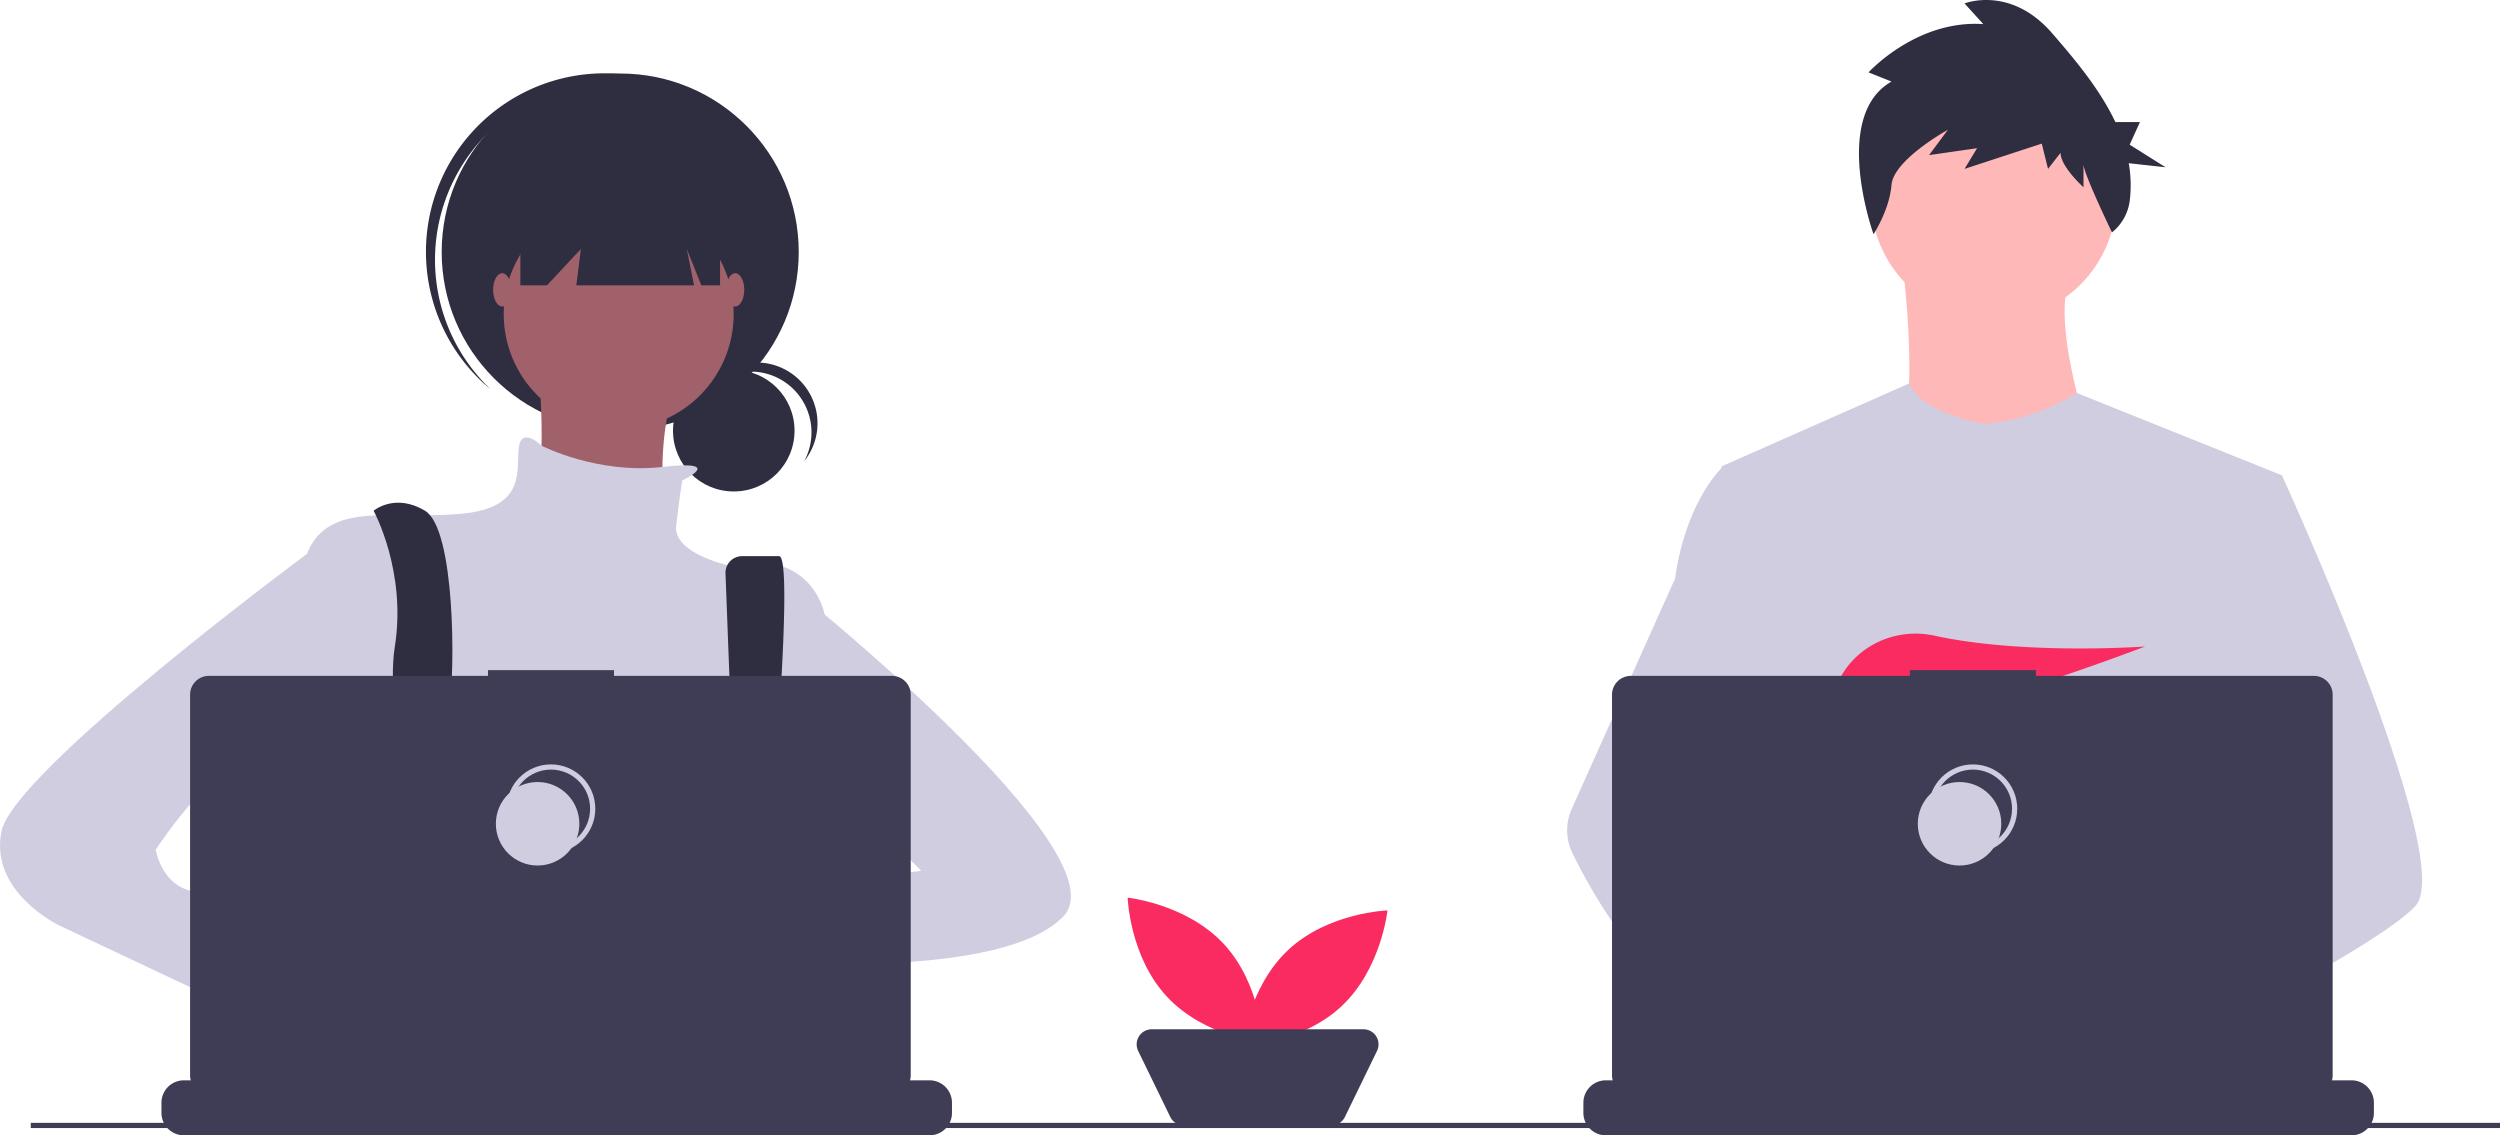 <svg id="af24c1d2-8586-4e6b-81b3-4cf1a6f0777f" data-name="Layer 1" xmlns="http://www.w3.org/2000/svg" width="961.845" height="436.795" viewBox="0 0 961.845 436.795"><title>shared_workspace</title><path d="M586.947,565.136c14.376,15.426,15.119,38.1,15.119,38.1s-22.565-2.338-36.941-17.764-15.119-38.1-15.119-38.1S572.571,549.71,586.947,565.136Z" transform="translate(-116.155 -202)" fill="#fa2b60"/><path d="M632.204,589.215c-15.426,14.376-38.1,15.119-38.1,15.119s2.338-22.565,17.764-36.941,38.1-15.119,38.1-15.119S647.63,574.839,632.204,589.215Z" transform="translate(-116.155 -202)" fill="#fa2b60"/><path d="M628.37,635H571.63a5.803,5.803,0,0,1-5.219-3.265l-12.353-25.393A5.803,5.803,0,0,1,559.277,598h81.446a5.803,5.803,0,0,1,5.219,8.342l-12.353,25.393A5.803,5.803,0,0,1,628.37,635Z" transform="translate(-116.155 -202)" fill="#3f3d56"/><circle cx="767.027" cy="76.07" r="47.244" fill="#ffb8b8"/><path d="M847.92,301.692s8.901,67.1-4.793,74.631,81.478,8.216,81.478,8.216-21.225-58.199-11.64-76Z" transform="translate(-116.155 -202)" fill="#ffb8b8"/><path d="M994.101,384.878l-7.915,36.042-16.736,76.253-.501,4.176L963.173,549.693l-3.842,32.116-2.576,21.574c-15.663,8.05-27.015,13.607-27.015,13.607s-.977-4.895-2.551-11.159c-10.992,3.296-31.332,8.763-48.569,9.855,6.277,6.996,9.161,13.569,5.249,18.419-11.808,14.622-60.558-16.01-77.608-27.433a46.154,46.154,0,0,0-.45,8.262l-13.048-10.035,1.291-23.09,2.178-39.068,2.737-48.994a51.438,51.438,0,0,1-2.165-6.444c-3.996-14.211-8.847-42.588-12.566-66.385-2.994-19.152-5.242-35.335-5.718-38.778-.064-.45-.096-.681-.096-.681l72.231-31.917c5.133,11.905,29.103,15.483,29.103,15.483,19.858-1.368,35.425-11.84,35.425-11.84Z" transform="translate(-116.155 -202)" fill="#d0cde1"/><path d="M935.22,603.3s-3.058,1.047-8.031,2.531c-10.992,3.296-31.332,8.763-48.569,9.855-14.841.951-27.381-1.336-29.675-11.018-.983-4.163.411-7.587,3.45-10.401,9.071-8.41,32.765-11.423,51.557-12.457,5.307-.289,10.215-.424,14.301-.475,6.938-.09,11.487.051,11.487.051l.109.424Z" transform="translate(-116.155 -202)" fill="#ffb8b8"/><path d="M843.88,233.382l-8.833-3.536s18.47-20.334,44.167-18.566l-7.228-7.957s17.667-7.073,33.727,11.493c8.443,9.76,18.211,21.232,24.301,34.155H939.474l-3.948,8.694,13.819,8.694L935.161,264.796a48.581,48.581,0,0,1,.385,14.42,18.657,18.657,0,0,1-6.832,12.205h0s-10.955-22.676-10.955-26.212v8.841s-8.833-7.957-8.833-13.261l-4.818,6.189-2.409-9.725-29.712,9.725,4.818-7.957-18.47,2.652,7.228-9.725s-20.879,11.493-21.682,21.218c-.803,9.725-6.914,18.94-6.914,18.94S820.592,246.643,843.88,233.382Z" transform="translate(-116.155 -202)" fill="#2f2e41"/><path d="M1045.452,550.573c-4.812,5.217-16.736,13.074-31.191,21.58-5.377,3.161-11.102,6.418-16.942,9.656-13.935,7.729-28.525,15.387-40.565,21.574-15.663,8.05-27.015,13.607-27.015,13.607s-.977-4.895-2.551-11.159c-2.107-8.384-5.281-19.222-8.59-24.021-.116-.167-.231-.321-.347-.475-.964-1.266-1.934-2.004-2.891-2.004L963.173,549.693l20.661-12.811-14.886-35.534L950.279,456.775l11.269-35.855,11.326-36.042h21.227s7.028,15.342,16.016,36.736c1.343,3.199,2.73,6.534,4.144,9.977C1032.751,476.563,1055.802,539.363,1045.452,550.573Z" transform="translate(-116.155 -202)" fill="#d0cde1"/><path d="M883.869,634.105c-11.808,14.622-60.558-16.01-77.608-27.433-3.713-2.486-5.923-4.06-5.923-4.06l15.599-20.803,4.94-6.585s4.42,2.345,10.954,6.161c.238.141.475.283.72.424,5.634,3.309,12.708,7.632,19.845,12.457,9.849,6.662,19.807,14.262,26.225,21.419C884.897,622.682,887.781,629.255,883.869,634.105Z" transform="translate(-116.155 -202)" fill="#ffb8b8"/><path d="M831.83,581.386a30.698,30.698,0,0,0-5.204.424c-14.77,2.538-19.126,15.907-20.366,24.863a46.154,46.154,0,0,0-.45,8.262l-13.048-10.035-4.754-3.656c-11.442-3.99-21.638-11.076-30.478-19.434A153.213,153.213,0,0,1,737.004,557.467a214.676,214.676,0,0,1-15.881-27.24,20.034,20.034,0,0,1-.276-16.993l16.158-36.01,23.617-52.63q.26-1.879.572-3.675c4.684-26.855,17.231-38.778,17.231-38.778h9.585l6.412,38.778,7.966,48.178-5.583,18.207-12.9,42.049L796.231,542.742Z" transform="translate(-116.155 -202)" fill="#d0cde1"/><path d="M842.679,469.136l8.194,9.56c3.044-.58,6.224-1.263,9.498-2.029l-2.354-7.532,5.755,6.714c34.691-8.532,77.69-25.121,77.69-25.121s-46.422,3.404-81.083-4.169c-15.336-3.35-31.114,4.252-37.408,18.633-3.658,8.359-3.083,15.601,9.89,15.601a85.688,85.688,0,0,0,13.076-1.23Z" transform="translate(-116.155 -202)" fill="#fa2b60"/><path d="M1029.487,626.267v3.9a8.571,8.571,0,0,1-.585,3.129,8.796,8.796,0,0,1-.623,1.285,8.633,8.633,0,0,1-7.42,4.215H733.971a8.633,8.633,0,0,1-7.42-4.215,8.792,8.792,0,0,1-.623-1.285,8.571,8.571,0,0,1-.585-3.129v-3.9a8.626,8.626,0,0,1,8.628-8.628h16.537v-1.818a.359.359,0,0,1,.36-.36H759.496a.359.359,0,0,1,.36.36v1.818h5.39v-1.818a.359.359,0,0,1,.36-.36h8.628a.359.359,0,0,1,.36.36v1.818h5.397v-1.818a.359.359,0,0,1,.36-.36h8.628a.359.359,0,0,1,.36.36v1.818h5.39v-1.818a.359.359,0,0,1,.36-.36h8.628a.359.359,0,0,1,.36.36v1.818h5.39v-1.818a.359.359,0,0,1,.36-.36H818.454a.359.359,0,0,1,.36.36v1.818h5.397v-1.818a.359.359,0,0,1,.36-.36h8.628a.359.359,0,0,1,.36.36v1.818h5.39v-1.818a.359.359,0,0,1,.36-.36h67.586a.359.359,0,0,1,.36.36v1.818h5.397v-1.818a.359.359,0,0,1,.36-.36h8.628a.363.363,0,0,1,.36.36v1.818h5.39v-1.818a.359.359,0,0,1,.36-.36h8.628a.359.359,0,0,1,.36.36v1.818h5.39v-1.818a.359.359,0,0,1,.36-.36h8.628a.359.359,0,0,1,.36.36v1.818h5.397v-1.818a.359.359,0,0,1,.36-.36h8.628a.358.358,0,0,1,.353.36v1.818h5.397v-1.818a.359.359,0,0,1,.36-.36h8.628a.359.359,0,0,1,.36.36v1.818h5.39v-1.818a.359.359,0,0,1,.36-.36h8.628a.359.359,0,0,1,.36.36v1.818h25.165A8.626,8.626,0,0,1,1029.487,626.267Z" transform="translate(-116.155 -202)" fill="#3f3d56"/><path d="M1006.387,462.037H899.455v-2.204h-48.487v2.204H743.596a7.233,7.233,0,0,0-7.233,7.233V615.693a7.233,7.233,0,0,0,7.233,7.233h262.791a7.233,7.233,0,0,0,7.233-7.233V469.27A7.233,7.233,0,0,0,1006.387,462.037Z" transform="translate(-116.155 -202)" fill="#3f3d56"/><circle cx="759.047" cy="311.157" r="16.061" fill="none" stroke="#d0cde1" stroke-miterlimit="10" stroke-width="2"/><circle cx="753.908" cy="316.939" r="16.061" fill="#d0cde1"/><circle cx="282.311" cy="165.705" r="23.383" fill="#2f2e41"/><path d="M404.98,344.966a23.386,23.386,0,0,1,20.584,34.48,23.377,23.377,0,1,0-38.839-25.687A23.325,23.325,0,0,1,404.98,344.966Z" transform="translate(-116.155 -202)" fill="#2f2e41"/><circle cx="238.618" cy="96.969" r="68.686" fill="#2f2e41"/><path d="M300.865,256.353a68.674,68.674,0,0,1,95.191-7.202c-.562-.534-1.117-1.072-1.701-1.591a68.686,68.686,0,0,0-91.271,102.669c.584.519,1.183,1.008,1.779,1.503A68.674,68.674,0,0,1,300.865,256.353Z" transform="translate(-116.155 -202)" fill="#2f2e41"/><circle cx="238.036" cy="120.835" r="44.239" fill="#a0616a"/><path d="M322.757,336.805s5.821,53.552-3.493,59.373,53.552,13.97,53.552,13.97-9.313-58.209,13.97-73.343Z" transform="translate(-116.155 -202)" fill="#a0616a"/><path d="M378.638,386.864s17.335-8.095-7.631-5.212-46.506-8.176-46.506-8.176-7.564-7.567-8.729.582,3.493,23.283-22.119,25.612-48.895-4.657-58.209,12.806-4.657,93.134-4.657,93.134,17.463,62.865,31.433,72.179,136.208-3.493,136.208-3.493l34.925-62.865v-73.343s-4.657-25.612-37.254-18.627c0,0-20.955-4.657-19.791-15.134S378.638,386.864,378.638,386.864Z" transform="translate(-116.155 -202)" fill="#d0cde1"/><path d="M266.84,622.278c.72-3.135,1.201-4.908,1.201-4.908l-.373-2.551-3.835-26.045-1.613-10.986c13.967-5.821,17.462-32.598,17.462-32.598l.527-.315,2.384-1.426v-.006L291.151,538.309l.173-.103,3.456,2.3,7.022,4.683a82.572,82.572,0,0,0,65.023,14.899,71.581,71.581,0,0,0,15.303-4.42l16.935-5.647.527-.173.52.077,9.932,1.503.18.032.822.122-2.3,15.901-3.334,23.109c8.808,4.664,16.64,13.427,23.488,24.227q2.274,3.585,4.407,7.459c1.85,3.341,3.617,6.816,5.3,10.376.206.424.405.854.604,1.285.649,1.394,1.291,2.801,1.915,4.214H263.757c.231-1.42.463-2.775.687-4.08a.995.995,0,0,0,.026-.135c.084-.437.161-.861.231-1.285C265.485,628.413,266.243,624.873,266.84,622.278Z" transform="translate(-116.155 -202)" fill="#2f2e41"/><path d="M259.892,398.506S272.698,421.79,268.041,450.894s13.97,101.283,13.97,101.283l13.97-3.493s-9.313-60.537-6.985-74.507,2.328-68.686-9.313-75.671S259.892,398.506,259.892,398.506Z" transform="translate(-116.155 -202)" fill="#2f2e41"/><path d="M395.282,422.702l4.893,128.893,9.313,5.821s13.388-141.447,6.403-141.447H401.679A6.406,6.406,0,0,0,395.282,422.702Z" transform="translate(-116.155 -202)" fill="#2f2e41"/><circle cx="172.26" cy="341.446" r="5.821" fill="#fa2b60"/><circle cx="288.677" cy="347.267" r="5.821" fill="#fa2b60"/><polygon points="200.2 65.536 200.2 109.775 210.445 109.775 223.483 95.805 221.737 109.775 267.024 109.775 264.23 95.805 269.818 109.775 277.035 109.775 277.035 65.536 200.2 65.536" fill="#2f2e41"/><ellipse cx="193.215" cy="111.521" rx="3.493" ry="6.403" fill="#a0616a"/><ellipse cx="282.856" cy="111.521" rx="3.493" ry="6.403" fill="#a0616a"/><path d="M422.877,548.685s-52.97-9.895-56.462,7.567,58.791,9.895,58.791,9.895Z" transform="translate(-116.155 -202)" fill="#a0616a"/><path d="M421.712,428.775S548.607,530.058,525.324,554.506s-111.761,17.463-111.761,17.463l5.821-29.104,51.224-5.821-25.612-25.612-23.284,2.328Z" transform="translate(-116.155 -202)" fill="#d0cde1"/><path d="M234.28,597.58l16.298,12.806s11.642,36.089,29.104,25.612-16.298-47.731-16.298-47.731l-19.791-6.985Z" transform="translate(-116.155 -202)" fill="#a0616a"/><path d="M250.579,410.148l-16.255,4.892S121.355,498.625,116.699,521.909s22.119,36.089,22.119,36.089l101.283,47.731,10.478-27.94-47.731-24.448s3.493-6.985-10.478-8.149-16.298-16.298-16.298-16.298,27.94-43.074,43.074-33.761,19.791,16.298,19.791,16.298Z" transform="translate(-116.155 -202)" fill="#d0cde1"/><path d="M482.416,626.267v3.9a8.57,8.57,0,0,1-.585,3.129,8.79,8.79,0,0,1-.623,1.285,8.633,8.633,0,0,1-7.42,4.215H186.9a8.633,8.633,0,0,1-7.42-4.215,8.794,8.794,0,0,1-.623-1.285,8.571,8.571,0,0,1-.585-3.129v-3.9A8.626,8.626,0,0,1,186.9,617.639h16.537v-1.818a.359.359,0,0,1,.36-.36h8.628a.359.359,0,0,1,.36.36v1.818h5.39v-1.818a.359.359,0,0,1,.36-.36h8.628a.359.359,0,0,1,.36.36v1.818H232.919v-1.818a.359.359,0,0,1,.36-.36h8.628a.359.359,0,0,1,.36.36v1.818h5.39v-1.818a.359.359,0,0,1,.36-.36h8.628a.359.359,0,0,1,.36.36v1.818h5.39v-1.818a.359.359,0,0,1,.36-.36h8.628a.359.359,0,0,1,.36.36v1.818H277.139v-1.818a.359.359,0,0,1,.36-.36H286.127a.359.359,0,0,1,.36.36v1.818h5.39v-1.818a.359.359,0,0,1,.36-.36h67.586a.359.359,0,0,1,.36.36v1.818h5.397v-1.818a.359.359,0,0,1,.36-.36h8.628a.363.363,0,0,1,.36.36v1.818h5.39v-1.818a.359.359,0,0,1,.36-.36H389.305a.359.359,0,0,1,.36.36v1.818h5.39v-1.818a.359.359,0,0,1,.36-.36h8.628a.359.359,0,0,1,.36.36v1.818h5.397v-1.818a.359.359,0,0,1,.36-.36h8.628a.358.358,0,0,1,.353.36v1.818h5.397v-1.818a.359.359,0,0,1,.36-.36h8.628a.359.359,0,0,1,.36.36v1.818h5.39v-1.818a.359.359,0,0,1,.36-.36H448.263a.359.359,0,0,1,.36.36v1.818h25.165A8.626,8.626,0,0,1,482.416,626.267Z" transform="translate(-116.155 -202)" fill="#3f3d56"/><path d="M459.315,462.034H352.383v-2.204H303.896v2.204H196.523a7.233,7.233,0,0,0-7.233,7.233V615.69a7.233,7.233,0,0,0,7.233,7.233h262.791a7.233,7.233,0,0,0,7.233-7.233V469.267A7.233,7.233,0,0,0,459.315,462.034Z" transform="translate(-116.155 -202)" fill="#3f3d56"/><circle cx="211.975" cy="311.154" r="16.061" fill="none" stroke="#d0cde1" stroke-miterlimit="10" stroke-width="2"/><circle cx="206.835" cy="316.936" r="16.061" fill="#d0cde1"/><rect x="11.845" y="432" width="950" height="2" fill="#3f3d56"/></svg>